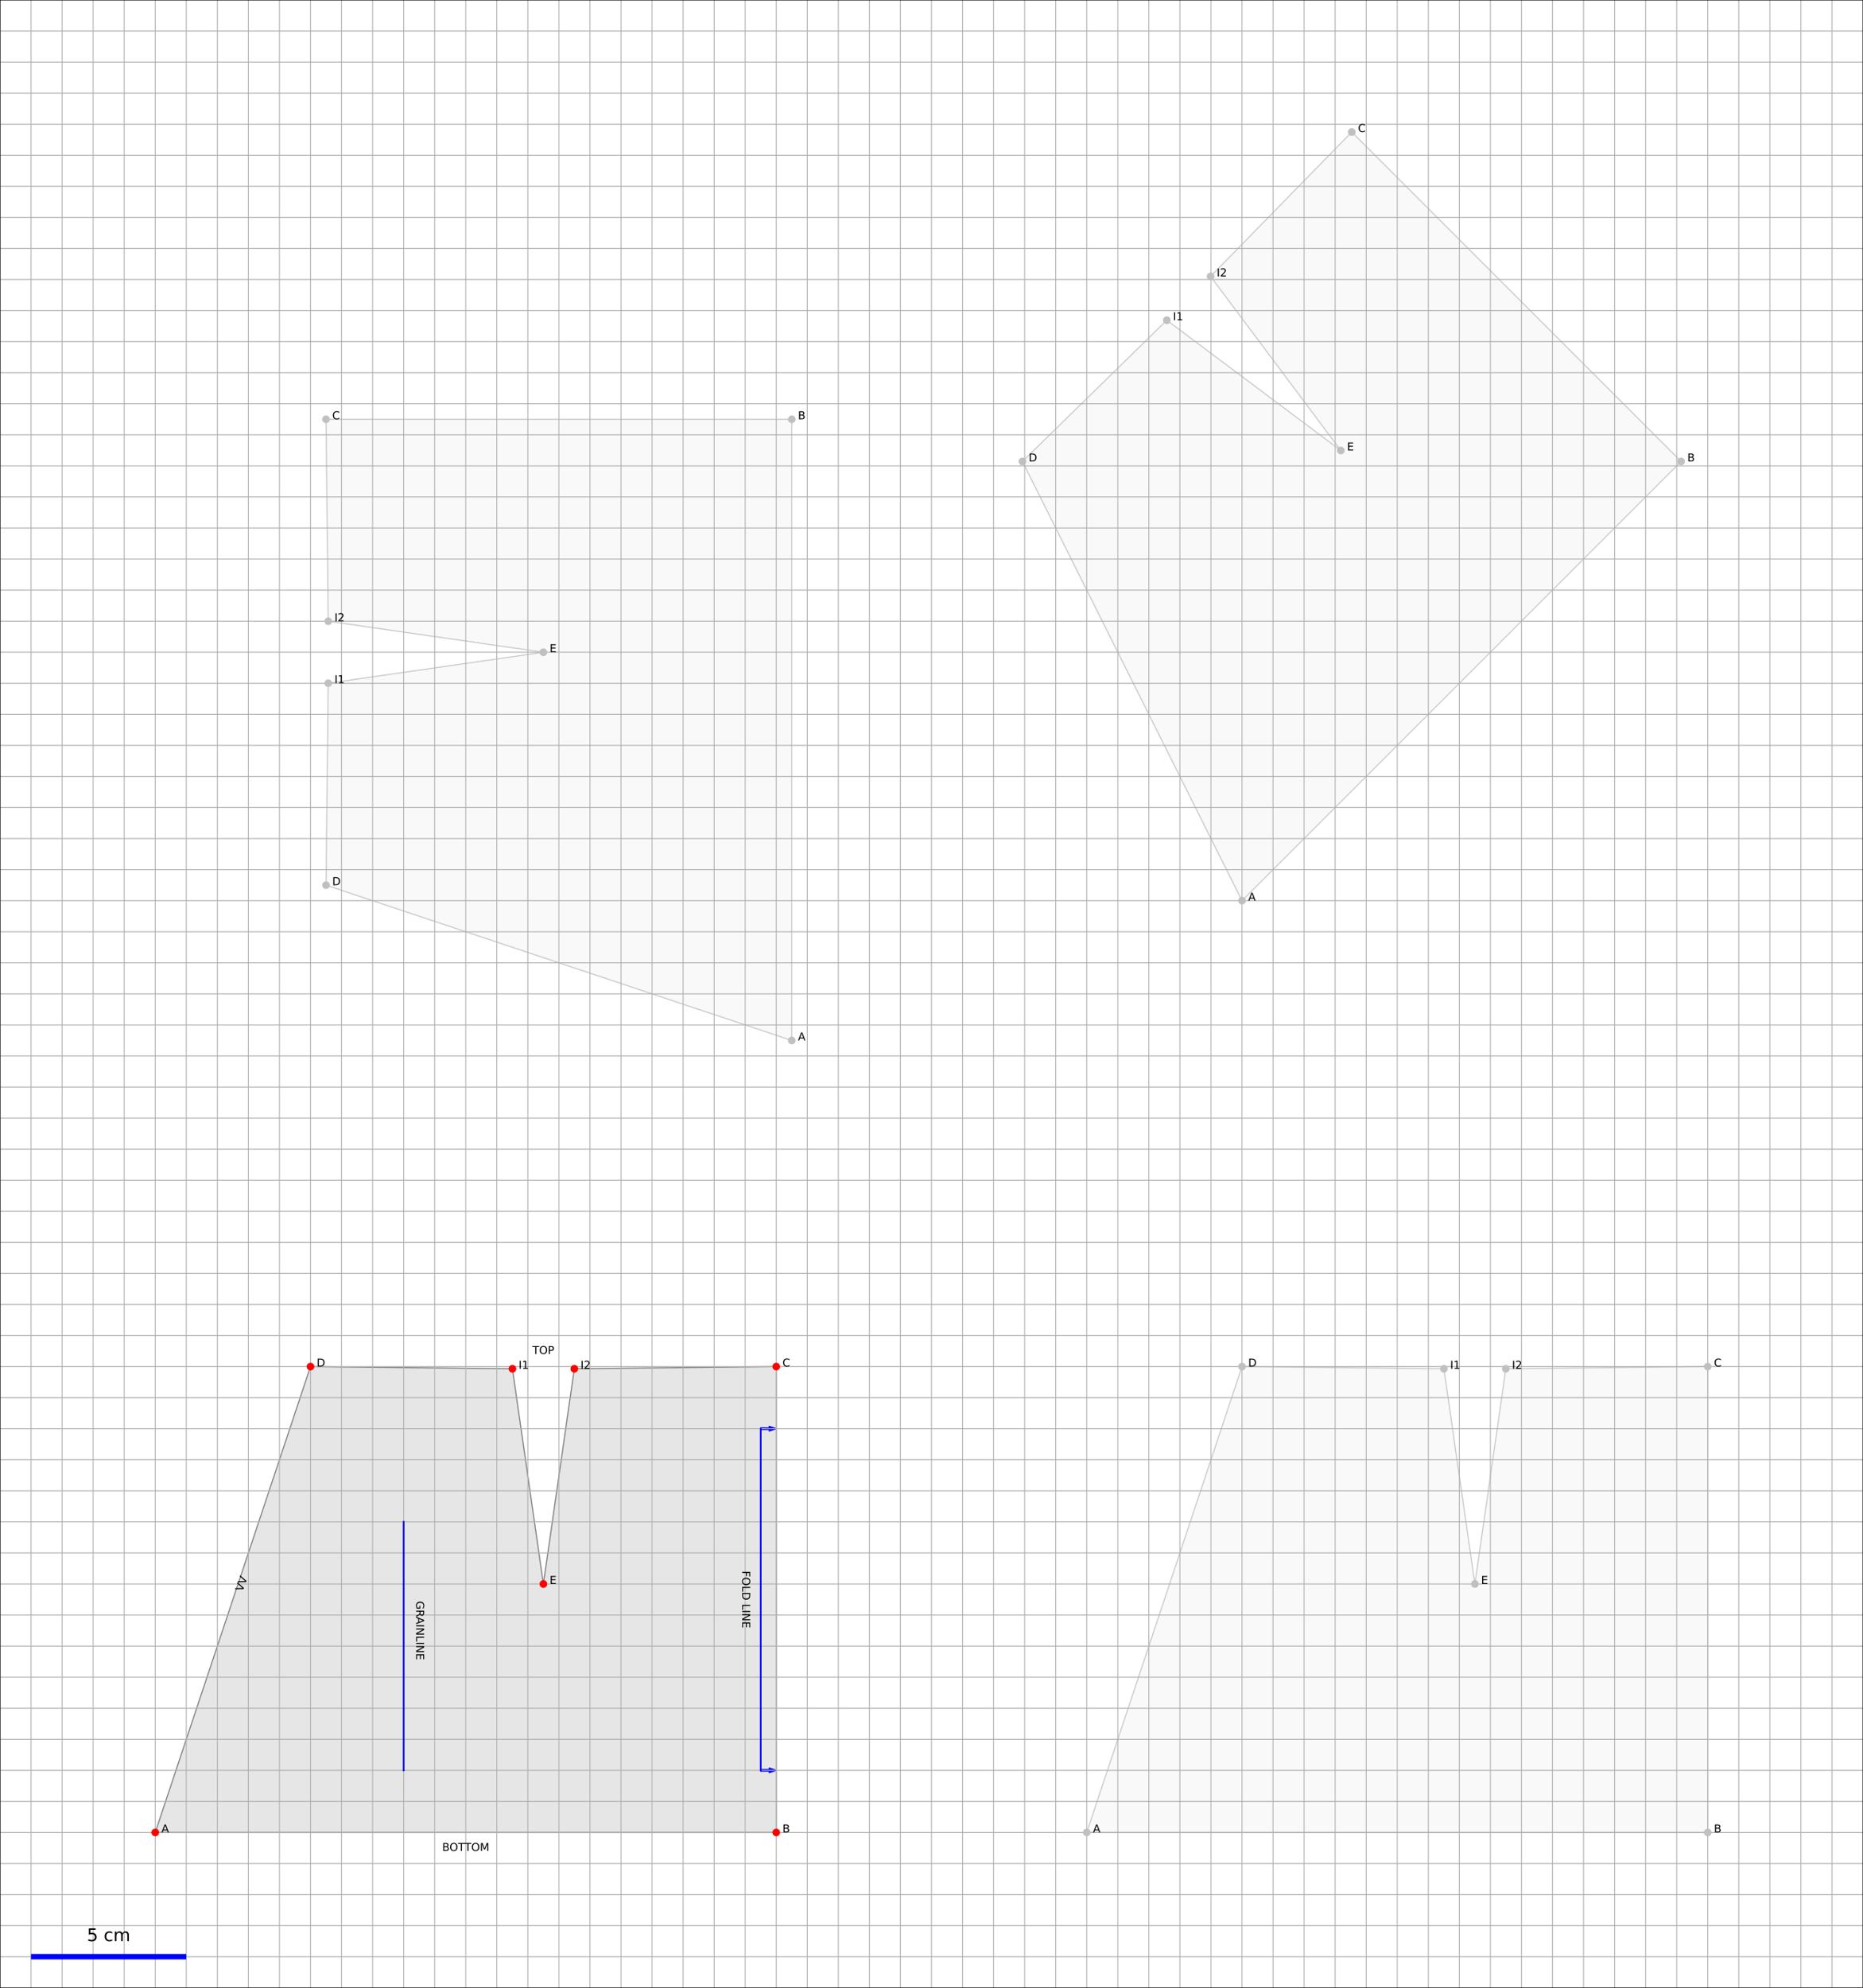 <?xml version="1.0" encoding="utf-8" standalone="no"?>
<!DOCTYPE svg PUBLIC "-//W3C//DTD SVG 1.1//EN"
  "http://www.w3.org/Graphics/SVG/1.1/DTD/svg11.dtd">
<!-- Created with matplotlib (https://matplotlib.org/) -->
<svg height="1814.173pt" version="1.1" viewBox="0 0 1700.787 1814.173" width="1700.787pt" xmlns="http://www.w3.org/2000/svg" xmlns:xlink="http://www.w3.org/1999/xlink">
 <defs>
  <style type="text/css">*{stroke-linecap:butt;stroke-linejoin:round;}</style>
 </defs>
 <g id="figure_1">
  <g id="patch_1">
   <path d="M 0 1814.173 
L 1700.787 1814.173 
L 1700.787 0 
L 0 0 
z
" style="fill:#ffffff;"/>
  </g>
  <g id="axes_1">
   <g id="patch_2">
    <path d="M 0 1814.173 
L 1700.787 1814.173 
L 1700.787 0 
L 0 0 
z
" style="fill:#ffffff;"/>
   </g>
   <g id="patch_3">
    <path clip-path="url(#pc9eefa5271)" d="M 992.126 1672.441 
L 1559.055 1672.441 
L 1559.055 1247.244 
L 1374.707 1249.265 
L 1346.457 1445.669 
L 1318.207 1249.265 
L 1133.858 1247.244 
z
" style="fill:#f5f5f5;opacity:0.5;stroke:#999999;stroke-linejoin:miter;"/>
   </g>
   <g id="patch_4">
    <path clip-path="url(#pc9eefa5271)" d="M 722.835 949.606 
L 722.835 382.677 
L 297.638 382.677 
L 299.659 567.025 
L 496.063 595.276 
L 299.659 623.526 
L 297.638 807.874 
z
" style="fill:#f5f5f5;opacity:0.5;stroke:#999999;stroke-linejoin:miter;"/>
   </g>
   <g id="patch_5">
    <path clip-path="url(#pc9eefa5271)" d="M 1133.858 822.047 
L 1534.738 421.168 
L 1234.078 120.508 
L 1105.153 252.291 
L 1224.056 411.146 
L 1065.202 292.243 
L 933.419 421.168 
z
" style="fill:#f5f5f5;opacity:0.5;stroke:#999999;stroke-linejoin:miter;"/>
   </g>
   <g id="patch_6">
    <path clip-path="url(#pc9eefa5271)" d="M 141.732 1672.441 
L 708.661 1672.441 
L 708.661 1247.244 
L 524.313 1249.265 
L 496.063 1445.669 
L 467.813 1249.265 
L 283.465 1247.244 
z
" style="fill:#e6e6e6;stroke:#808080;stroke-linejoin:miter;"/>
   </g>
   <g id="patch_7">
    <path clip-path="url(#pc9eefa5271)" d="M 708.661 1303.937 
L 702.283 1306.063 
L 702.283 1304.646 
L 694.488 1304.646 
L 694.488 1303.228 
L 702.283 1303.228 
L 702.283 1301.811 
z
" style="fill:#0000ff;stroke:#0000ff;stroke-linejoin:miter;"/>
   </g>
   <g id="patch_8">
    <path clip-path="url(#pc9eefa5271)" d="M 708.661 1615.748 
L 702.283 1617.874 
L 702.283 1616.457 
L 694.488 1616.457 
L 694.488 1615.039 
L 702.283 1615.039 
L 702.283 1613.622 
z
" style="fill:#0000ff;stroke:#0000ff;stroke-linejoin:miter;"/>
   </g>
   <g id="matplotlib.axis_1">
    <g id="xtick_1">
     <g id="line2d_1">
      <path clip-path="url(#pc9eefa5271)" d="M 0 1814.173 
L 0 0 
" style="fill:none;stroke:#b0b0b0;stroke-linecap:square;stroke-width:0.8;"/>
     </g>
    </g>
    <g id="xtick_2">
     <g id="line2d_2">
      <path clip-path="url(#pc9eefa5271)" d="M 28.346 1814.173 
L 28.346 0 
" style="fill:none;stroke:#b0b0b0;stroke-linecap:square;stroke-width:0.8;"/>
     </g>
    </g>
    <g id="xtick_3">
     <g id="line2d_3">
      <path clip-path="url(#pc9eefa5271)" d="M 56.693 1814.173 
L 56.693 0 
" style="fill:none;stroke:#b0b0b0;stroke-linecap:square;stroke-width:0.8;"/>
     </g>
    </g>
    <g id="xtick_4">
     <g id="line2d_4">
      <path clip-path="url(#pc9eefa5271)" d="M 85.039 1814.173 
L 85.039 0 
" style="fill:none;stroke:#b0b0b0;stroke-linecap:square;stroke-width:0.8;"/>
     </g>
    </g>
    <g id="xtick_5">
     <g id="line2d_5">
      <path clip-path="url(#pc9eefa5271)" d="M 113.386 1814.173 
L 113.386 0 
" style="fill:none;stroke:#b0b0b0;stroke-linecap:square;stroke-width:0.8;"/>
     </g>
    </g>
    <g id="xtick_6">
     <g id="line2d_6">
      <path clip-path="url(#pc9eefa5271)" d="M 141.732 1814.173 
L 141.732 0 
" style="fill:none;stroke:#b0b0b0;stroke-linecap:square;stroke-width:0.8;"/>
     </g>
    </g>
    <g id="xtick_7">
     <g id="line2d_7">
      <path clip-path="url(#pc9eefa5271)" d="M 170.079 1814.173 
L 170.079 0 
" style="fill:none;stroke:#b0b0b0;stroke-linecap:square;stroke-width:0.8;"/>
     </g>
    </g>
    <g id="xtick_8">
     <g id="line2d_8">
      <path clip-path="url(#pc9eefa5271)" d="M 198.425 1814.173 
L 198.425 0 
" style="fill:none;stroke:#b0b0b0;stroke-linecap:square;stroke-width:0.8;"/>
     </g>
    </g>
    <g id="xtick_9">
     <g id="line2d_9">
      <path clip-path="url(#pc9eefa5271)" d="M 226.772 1814.173 
L 226.772 0 
" style="fill:none;stroke:#b0b0b0;stroke-linecap:square;stroke-width:0.8;"/>
     </g>
    </g>
    <g id="xtick_10">
     <g id="line2d_10">
      <path clip-path="url(#pc9eefa5271)" d="M 255.118 1814.173 
L 255.118 0 
" style="fill:none;stroke:#b0b0b0;stroke-linecap:square;stroke-width:0.8;"/>
     </g>
    </g>
    <g id="xtick_11">
     <g id="line2d_11">
      <path clip-path="url(#pc9eefa5271)" d="M 283.465 1814.173 
L 283.465 0 
" style="fill:none;stroke:#b0b0b0;stroke-linecap:square;stroke-width:0.8;"/>
     </g>
    </g>
    <g id="xtick_12">
     <g id="line2d_12">
      <path clip-path="url(#pc9eefa5271)" d="M 311.811 1814.173 
L 311.811 0 
" style="fill:none;stroke:#b0b0b0;stroke-linecap:square;stroke-width:0.8;"/>
     </g>
    </g>
    <g id="xtick_13">
     <g id="line2d_13">
      <path clip-path="url(#pc9eefa5271)" d="M 340.157 1814.173 
L 340.157 0 
" style="fill:none;stroke:#b0b0b0;stroke-linecap:square;stroke-width:0.8;"/>
     </g>
    </g>
    <g id="xtick_14">
     <g id="line2d_14">
      <path clip-path="url(#pc9eefa5271)" d="M 368.504 1814.173 
L 368.504 0 
" style="fill:none;stroke:#b0b0b0;stroke-linecap:square;stroke-width:0.8;"/>
     </g>
    </g>
    <g id="xtick_15">
     <g id="line2d_15">
      <path clip-path="url(#pc9eefa5271)" d="M 396.85 1814.173 
L 396.85 0 
" style="fill:none;stroke:#b0b0b0;stroke-linecap:square;stroke-width:0.8;"/>
     </g>
    </g>
    <g id="xtick_16">
     <g id="line2d_16">
      <path clip-path="url(#pc9eefa5271)" d="M 425.197 1814.173 
L 425.197 0 
" style="fill:none;stroke:#b0b0b0;stroke-linecap:square;stroke-width:0.8;"/>
     </g>
    </g>
    <g id="xtick_17">
     <g id="line2d_17">
      <path clip-path="url(#pc9eefa5271)" d="M 453.543 1814.173 
L 453.543 0 
" style="fill:none;stroke:#b0b0b0;stroke-linecap:square;stroke-width:0.8;"/>
     </g>
    </g>
    <g id="xtick_18">
     <g id="line2d_18">
      <path clip-path="url(#pc9eefa5271)" d="M 481.89 1814.173 
L 481.89 0 
" style="fill:none;stroke:#b0b0b0;stroke-linecap:square;stroke-width:0.8;"/>
     </g>
    </g>
    <g id="xtick_19">
     <g id="line2d_19">
      <path clip-path="url(#pc9eefa5271)" d="M 510.236 1814.173 
L 510.236 0 
" style="fill:none;stroke:#b0b0b0;stroke-linecap:square;stroke-width:0.8;"/>
     </g>
    </g>
    <g id="xtick_20">
     <g id="line2d_20">
      <path clip-path="url(#pc9eefa5271)" d="M 538.583 1814.173 
L 538.583 0 
" style="fill:none;stroke:#b0b0b0;stroke-linecap:square;stroke-width:0.8;"/>
     </g>
    </g>
    <g id="xtick_21">
     <g id="line2d_21">
      <path clip-path="url(#pc9eefa5271)" d="M 566.929 1814.173 
L 566.929 0 
" style="fill:none;stroke:#b0b0b0;stroke-linecap:square;stroke-width:0.8;"/>
     </g>
    </g>
    <g id="xtick_22">
     <g id="line2d_22">
      <path clip-path="url(#pc9eefa5271)" d="M 595.276 1814.173 
L 595.276 0 
" style="fill:none;stroke:#b0b0b0;stroke-linecap:square;stroke-width:0.8;"/>
     </g>
    </g>
    <g id="xtick_23">
     <g id="line2d_23">
      <path clip-path="url(#pc9eefa5271)" d="M 623.622 1814.173 
L 623.622 0 
" style="fill:none;stroke:#b0b0b0;stroke-linecap:square;stroke-width:0.8;"/>
     </g>
    </g>
    <g id="xtick_24">
     <g id="line2d_24">
      <path clip-path="url(#pc9eefa5271)" d="M 651.969 1814.173 
L 651.969 0 
" style="fill:none;stroke:#b0b0b0;stroke-linecap:square;stroke-width:0.8;"/>
     </g>
    </g>
    <g id="xtick_25">
     <g id="line2d_25">
      <path clip-path="url(#pc9eefa5271)" d="M 680.315 1814.173 
L 680.315 0 
" style="fill:none;stroke:#b0b0b0;stroke-linecap:square;stroke-width:0.8;"/>
     </g>
    </g>
    <g id="xtick_26">
     <g id="line2d_26">
      <path clip-path="url(#pc9eefa5271)" d="M 708.661 1814.173 
L 708.661 0 
" style="fill:none;stroke:#b0b0b0;stroke-linecap:square;stroke-width:0.8;"/>
     </g>
    </g>
    <g id="xtick_27">
     <g id="line2d_27">
      <path clip-path="url(#pc9eefa5271)" d="M 737.008 1814.173 
L 737.008 0 
" style="fill:none;stroke:#b0b0b0;stroke-linecap:square;stroke-width:0.8;"/>
     </g>
    </g>
    <g id="xtick_28">
     <g id="line2d_28">
      <path clip-path="url(#pc9eefa5271)" d="M 765.354 1814.173 
L 765.354 0 
" style="fill:none;stroke:#b0b0b0;stroke-linecap:square;stroke-width:0.8;"/>
     </g>
    </g>
    <g id="xtick_29">
     <g id="line2d_29">
      <path clip-path="url(#pc9eefa5271)" d="M 793.701 1814.173 
L 793.701 0 
" style="fill:none;stroke:#b0b0b0;stroke-linecap:square;stroke-width:0.8;"/>
     </g>
    </g>
    <g id="xtick_30">
     <g id="line2d_30">
      <path clip-path="url(#pc9eefa5271)" d="M 822.047 1814.173 
L 822.047 0 
" style="fill:none;stroke:#b0b0b0;stroke-linecap:square;stroke-width:0.8;"/>
     </g>
    </g>
    <g id="xtick_31">
     <g id="line2d_31">
      <path clip-path="url(#pc9eefa5271)" d="M 850.394 1814.173 
L 850.394 0 
" style="fill:none;stroke:#b0b0b0;stroke-linecap:square;stroke-width:0.8;"/>
     </g>
    </g>
    <g id="xtick_32">
     <g id="line2d_32">
      <path clip-path="url(#pc9eefa5271)" d="M 878.74 1814.173 
L 878.74 0 
" style="fill:none;stroke:#b0b0b0;stroke-linecap:square;stroke-width:0.8;"/>
     </g>
    </g>
    <g id="xtick_33">
     <g id="line2d_33">
      <path clip-path="url(#pc9eefa5271)" d="M 907.087 1814.173 
L 907.087 0 
" style="fill:none;stroke:#b0b0b0;stroke-linecap:square;stroke-width:0.8;"/>
     </g>
    </g>
    <g id="xtick_34">
     <g id="line2d_34">
      <path clip-path="url(#pc9eefa5271)" d="M 935.433 1814.173 
L 935.433 0 
" style="fill:none;stroke:#b0b0b0;stroke-linecap:square;stroke-width:0.8;"/>
     </g>
    </g>
    <g id="xtick_35">
     <g id="line2d_35">
      <path clip-path="url(#pc9eefa5271)" d="M 963.78 1814.173 
L 963.78 0 
" style="fill:none;stroke:#b0b0b0;stroke-linecap:square;stroke-width:0.8;"/>
     </g>
    </g>
    <g id="xtick_36">
     <g id="line2d_36">
      <path clip-path="url(#pc9eefa5271)" d="M 992.126 1814.173 
L 992.126 0 
" style="fill:none;stroke:#b0b0b0;stroke-linecap:square;stroke-width:0.8;"/>
     </g>
    </g>
    <g id="xtick_37">
     <g id="line2d_37">
      <path clip-path="url(#pc9eefa5271)" d="M 1020.472 1814.173 
L 1020.472 0 
" style="fill:none;stroke:#b0b0b0;stroke-linecap:square;stroke-width:0.8;"/>
     </g>
    </g>
    <g id="xtick_38">
     <g id="line2d_38">
      <path clip-path="url(#pc9eefa5271)" d="M 1048.819 1814.173 
L 1048.819 0 
" style="fill:none;stroke:#b0b0b0;stroke-linecap:square;stroke-width:0.8;"/>
     </g>
    </g>
    <g id="xtick_39">
     <g id="line2d_39">
      <path clip-path="url(#pc9eefa5271)" d="M 1077.165 1814.173 
L 1077.165 0 
" style="fill:none;stroke:#b0b0b0;stroke-linecap:square;stroke-width:0.8;"/>
     </g>
    </g>
    <g id="xtick_40">
     <g id="line2d_40">
      <path clip-path="url(#pc9eefa5271)" d="M 1105.512 1814.173 
L 1105.512 0 
" style="fill:none;stroke:#b0b0b0;stroke-linecap:square;stroke-width:0.8;"/>
     </g>
    </g>
    <g id="xtick_41">
     <g id="line2d_41">
      <path clip-path="url(#pc9eefa5271)" d="M 1133.858 1814.173 
L 1133.858 0 
" style="fill:none;stroke:#b0b0b0;stroke-linecap:square;stroke-width:0.8;"/>
     </g>
    </g>
    <g id="xtick_42">
     <g id="line2d_42">
      <path clip-path="url(#pc9eefa5271)" d="M 1162.205 1814.173 
L 1162.205 0 
" style="fill:none;stroke:#b0b0b0;stroke-linecap:square;stroke-width:0.8;"/>
     </g>
    </g>
    <g id="xtick_43">
     <g id="line2d_43">
      <path clip-path="url(#pc9eefa5271)" d="M 1190.551 1814.173 
L 1190.551 0 
" style="fill:none;stroke:#b0b0b0;stroke-linecap:square;stroke-width:0.8;"/>
     </g>
    </g>
    <g id="xtick_44">
     <g id="line2d_44">
      <path clip-path="url(#pc9eefa5271)" d="M 1218.898 1814.173 
L 1218.898 0 
" style="fill:none;stroke:#b0b0b0;stroke-linecap:square;stroke-width:0.8;"/>
     </g>
    </g>
    <g id="xtick_45">
     <g id="line2d_45">
      <path clip-path="url(#pc9eefa5271)" d="M 1247.244 1814.173 
L 1247.244 0 
" style="fill:none;stroke:#b0b0b0;stroke-linecap:square;stroke-width:0.8;"/>
     </g>
    </g>
    <g id="xtick_46">
     <g id="line2d_46">
      <path clip-path="url(#pc9eefa5271)" d="M 1275.591 1814.173 
L 1275.591 0 
" style="fill:none;stroke:#b0b0b0;stroke-linecap:square;stroke-width:0.8;"/>
     </g>
    </g>
    <g id="xtick_47">
     <g id="line2d_47">
      <path clip-path="url(#pc9eefa5271)" d="M 1303.937 1814.173 
L 1303.937 0 
" style="fill:none;stroke:#b0b0b0;stroke-linecap:square;stroke-width:0.8;"/>
     </g>
    </g>
    <g id="xtick_48">
     <g id="line2d_48">
      <path clip-path="url(#pc9eefa5271)" d="M 1332.283 1814.173 
L 1332.283 0 
" style="fill:none;stroke:#b0b0b0;stroke-linecap:square;stroke-width:0.8;"/>
     </g>
    </g>
    <g id="xtick_49">
     <g id="line2d_49">
      <path clip-path="url(#pc9eefa5271)" d="M 1360.63 1814.173 
L 1360.63 0 
" style="fill:none;stroke:#b0b0b0;stroke-linecap:square;stroke-width:0.8;"/>
     </g>
    </g>
    <g id="xtick_50">
     <g id="line2d_50">
      <path clip-path="url(#pc9eefa5271)" d="M 1388.976 1814.173 
L 1388.976 0 
" style="fill:none;stroke:#b0b0b0;stroke-linecap:square;stroke-width:0.8;"/>
     </g>
    </g>
    <g id="xtick_51">
     <g id="line2d_51">
      <path clip-path="url(#pc9eefa5271)" d="M 1417.323 1814.173 
L 1417.323 0 
" style="fill:none;stroke:#b0b0b0;stroke-linecap:square;stroke-width:0.8;"/>
     </g>
    </g>
    <g id="xtick_52">
     <g id="line2d_52">
      <path clip-path="url(#pc9eefa5271)" d="M 1445.669 1814.173 
L 1445.669 0 
" style="fill:none;stroke:#b0b0b0;stroke-linecap:square;stroke-width:0.8;"/>
     </g>
    </g>
    <g id="xtick_53">
     <g id="line2d_53">
      <path clip-path="url(#pc9eefa5271)" d="M 1474.016 1814.173 
L 1474.016 0 
" style="fill:none;stroke:#b0b0b0;stroke-linecap:square;stroke-width:0.8;"/>
     </g>
    </g>
    <g id="xtick_54">
     <g id="line2d_54">
      <path clip-path="url(#pc9eefa5271)" d="M 1502.362 1814.173 
L 1502.362 0 
" style="fill:none;stroke:#b0b0b0;stroke-linecap:square;stroke-width:0.8;"/>
     </g>
    </g>
    <g id="xtick_55">
     <g id="line2d_55">
      <path clip-path="url(#pc9eefa5271)" d="M 1530.709 1814.173 
L 1530.709 0 
" style="fill:none;stroke:#b0b0b0;stroke-linecap:square;stroke-width:0.8;"/>
     </g>
    </g>
    <g id="xtick_56">
     <g id="line2d_56">
      <path clip-path="url(#pc9eefa5271)" d="M 1559.055 1814.173 
L 1559.055 0 
" style="fill:none;stroke:#b0b0b0;stroke-linecap:square;stroke-width:0.8;"/>
     </g>
    </g>
    <g id="xtick_57">
     <g id="line2d_57">
      <path clip-path="url(#pc9eefa5271)" d="M 1587.402 1814.173 
L 1587.402 0 
" style="fill:none;stroke:#b0b0b0;stroke-linecap:square;stroke-width:0.8;"/>
     </g>
    </g>
    <g id="xtick_58">
     <g id="line2d_58">
      <path clip-path="url(#pc9eefa5271)" d="M 1615.748 1814.173 
L 1615.748 0 
" style="fill:none;stroke:#b0b0b0;stroke-linecap:square;stroke-width:0.8;"/>
     </g>
    </g>
    <g id="xtick_59">
     <g id="line2d_59">
      <path clip-path="url(#pc9eefa5271)" d="M 1644.094 1814.173 
L 1644.094 0 
" style="fill:none;stroke:#b0b0b0;stroke-linecap:square;stroke-width:0.8;"/>
     </g>
    </g>
    <g id="xtick_60">
     <g id="line2d_60">
      <path clip-path="url(#pc9eefa5271)" d="M 1672.441 1814.173 
L 1672.441 0 
" style="fill:none;stroke:#b0b0b0;stroke-linecap:square;stroke-width:0.8;"/>
     </g>
    </g>
   </g>
   <g id="matplotlib.axis_2">
    <g id="ytick_1">
     <g id="line2d_61">
      <path clip-path="url(#pc9eefa5271)" d="M 0 1814.173 
L 1700.787 1814.173 
" style="fill:none;stroke:#b0b0b0;stroke-linecap:square;stroke-width:0.8;"/>
     </g>
    </g>
    <g id="ytick_2">
     <g id="line2d_62">
      <path clip-path="url(#pc9eefa5271)" d="M 0 1785.827 
L 1700.787 1785.827 
" style="fill:none;stroke:#b0b0b0;stroke-linecap:square;stroke-width:0.8;"/>
     </g>
    </g>
    <g id="ytick_3">
     <g id="line2d_63">
      <path clip-path="url(#pc9eefa5271)" d="M 0 1757.48 
L 1700.787 1757.48 
" style="fill:none;stroke:#b0b0b0;stroke-linecap:square;stroke-width:0.8;"/>
     </g>
    </g>
    <g id="ytick_4">
     <g id="line2d_64">
      <path clip-path="url(#pc9eefa5271)" d="M 0 1729.134 
L 1700.787 1729.134 
" style="fill:none;stroke:#b0b0b0;stroke-linecap:square;stroke-width:0.8;"/>
     </g>
    </g>
    <g id="ytick_5">
     <g id="line2d_65">
      <path clip-path="url(#pc9eefa5271)" d="M 0 1700.787 
L 1700.787 1700.787 
" style="fill:none;stroke:#b0b0b0;stroke-linecap:square;stroke-width:0.8;"/>
     </g>
    </g>
    <g id="ytick_6">
     <g id="line2d_66">
      <path clip-path="url(#pc9eefa5271)" d="M 0 1672.441 
L 1700.787 1672.441 
" style="fill:none;stroke:#b0b0b0;stroke-linecap:square;stroke-width:0.8;"/>
     </g>
    </g>
    <g id="ytick_7">
     <g id="line2d_67">
      <path clip-path="url(#pc9eefa5271)" d="M 0 1644.094 
L 1700.787 1644.094 
" style="fill:none;stroke:#b0b0b0;stroke-linecap:square;stroke-width:0.8;"/>
     </g>
    </g>
    <g id="ytick_8">
     <g id="line2d_68">
      <path clip-path="url(#pc9eefa5271)" d="M 0 1615.748 
L 1700.787 1615.748 
" style="fill:none;stroke:#b0b0b0;stroke-linecap:square;stroke-width:0.8;"/>
     </g>
    </g>
    <g id="ytick_9">
     <g id="line2d_69">
      <path clip-path="url(#pc9eefa5271)" d="M 0 1587.402 
L 1700.787 1587.402 
" style="fill:none;stroke:#b0b0b0;stroke-linecap:square;stroke-width:0.8;"/>
     </g>
    </g>
    <g id="ytick_10">
     <g id="line2d_70">
      <path clip-path="url(#pc9eefa5271)" d="M 0 1559.055 
L 1700.787 1559.055 
" style="fill:none;stroke:#b0b0b0;stroke-linecap:square;stroke-width:0.8;"/>
     </g>
    </g>
    <g id="ytick_11">
     <g id="line2d_71">
      <path clip-path="url(#pc9eefa5271)" d="M 0 1530.709 
L 1700.787 1530.709 
" style="fill:none;stroke:#b0b0b0;stroke-linecap:square;stroke-width:0.8;"/>
     </g>
    </g>
    <g id="ytick_12">
     <g id="line2d_72">
      <path clip-path="url(#pc9eefa5271)" d="M 0 1502.362 
L 1700.787 1502.362 
" style="fill:none;stroke:#b0b0b0;stroke-linecap:square;stroke-width:0.8;"/>
     </g>
    </g>
    <g id="ytick_13">
     <g id="line2d_73">
      <path clip-path="url(#pc9eefa5271)" d="M 0 1474.016 
L 1700.787 1474.016 
" style="fill:none;stroke:#b0b0b0;stroke-linecap:square;stroke-width:0.8;"/>
     </g>
    </g>
    <g id="ytick_14">
     <g id="line2d_74">
      <path clip-path="url(#pc9eefa5271)" d="M 0 1445.669 
L 1700.787 1445.669 
" style="fill:none;stroke:#b0b0b0;stroke-linecap:square;stroke-width:0.8;"/>
     </g>
    </g>
    <g id="ytick_15">
     <g id="line2d_75">
      <path clip-path="url(#pc9eefa5271)" d="M 0 1417.323 
L 1700.787 1417.323 
" style="fill:none;stroke:#b0b0b0;stroke-linecap:square;stroke-width:0.8;"/>
     </g>
    </g>
    <g id="ytick_16">
     <g id="line2d_76">
      <path clip-path="url(#pc9eefa5271)" d="M 0 1388.976 
L 1700.787 1388.976 
" style="fill:none;stroke:#b0b0b0;stroke-linecap:square;stroke-width:0.8;"/>
     </g>
    </g>
    <g id="ytick_17">
     <g id="line2d_77">
      <path clip-path="url(#pc9eefa5271)" d="M 0 1360.63 
L 1700.787 1360.63 
" style="fill:none;stroke:#b0b0b0;stroke-linecap:square;stroke-width:0.8;"/>
     </g>
    </g>
    <g id="ytick_18">
     <g id="line2d_78">
      <path clip-path="url(#pc9eefa5271)" d="M 0 1332.283 
L 1700.787 1332.283 
" style="fill:none;stroke:#b0b0b0;stroke-linecap:square;stroke-width:0.8;"/>
     </g>
    </g>
    <g id="ytick_19">
     <g id="line2d_79">
      <path clip-path="url(#pc9eefa5271)" d="M 0 1303.937 
L 1700.787 1303.937 
" style="fill:none;stroke:#b0b0b0;stroke-linecap:square;stroke-width:0.8;"/>
     </g>
    </g>
    <g id="ytick_20">
     <g id="line2d_80">
      <path clip-path="url(#pc9eefa5271)" d="M 0 1275.591 
L 1700.787 1275.591 
" style="fill:none;stroke:#b0b0b0;stroke-linecap:square;stroke-width:0.8;"/>
     </g>
    </g>
    <g id="ytick_21">
     <g id="line2d_81">
      <path clip-path="url(#pc9eefa5271)" d="M 0 1247.244 
L 1700.787 1247.244 
" style="fill:none;stroke:#b0b0b0;stroke-linecap:square;stroke-width:0.8;"/>
     </g>
    </g>
    <g id="ytick_22">
     <g id="line2d_82">
      <path clip-path="url(#pc9eefa5271)" d="M 0 1218.898 
L 1700.787 1218.898 
" style="fill:none;stroke:#b0b0b0;stroke-linecap:square;stroke-width:0.8;"/>
     </g>
    </g>
    <g id="ytick_23">
     <g id="line2d_83">
      <path clip-path="url(#pc9eefa5271)" d="M 0 1190.551 
L 1700.787 1190.551 
" style="fill:none;stroke:#b0b0b0;stroke-linecap:square;stroke-width:0.8;"/>
     </g>
    </g>
    <g id="ytick_24">
     <g id="line2d_84">
      <path clip-path="url(#pc9eefa5271)" d="M 0 1162.205 
L 1700.787 1162.205 
" style="fill:none;stroke:#b0b0b0;stroke-linecap:square;stroke-width:0.8;"/>
     </g>
    </g>
    <g id="ytick_25">
     <g id="line2d_85">
      <path clip-path="url(#pc9eefa5271)" d="M 0 1133.858 
L 1700.787 1133.858 
" style="fill:none;stroke:#b0b0b0;stroke-linecap:square;stroke-width:0.8;"/>
     </g>
    </g>
    <g id="ytick_26">
     <g id="line2d_86">
      <path clip-path="url(#pc9eefa5271)" d="M 0 1105.512 
L 1700.787 1105.512 
" style="fill:none;stroke:#b0b0b0;stroke-linecap:square;stroke-width:0.8;"/>
     </g>
    </g>
    <g id="ytick_27">
     <g id="line2d_87">
      <path clip-path="url(#pc9eefa5271)" d="M 0 1077.165 
L 1700.787 1077.165 
" style="fill:none;stroke:#b0b0b0;stroke-linecap:square;stroke-width:0.8;"/>
     </g>
    </g>
    <g id="ytick_28">
     <g id="line2d_88">
      <path clip-path="url(#pc9eefa5271)" d="M 0 1048.819 
L 1700.787 1048.819 
" style="fill:none;stroke:#b0b0b0;stroke-linecap:square;stroke-width:0.8;"/>
     </g>
    </g>
    <g id="ytick_29">
     <g id="line2d_89">
      <path clip-path="url(#pc9eefa5271)" d="M 0 1020.472 
L 1700.787 1020.472 
" style="fill:none;stroke:#b0b0b0;stroke-linecap:square;stroke-width:0.8;"/>
     </g>
    </g>
    <g id="ytick_30">
     <g id="line2d_90">
      <path clip-path="url(#pc9eefa5271)" d="M 0 992.126 
L 1700.787 992.126 
" style="fill:none;stroke:#b0b0b0;stroke-linecap:square;stroke-width:0.8;"/>
     </g>
    </g>
    <g id="ytick_31">
     <g id="line2d_91">
      <path clip-path="url(#pc9eefa5271)" d="M 0 963.78 
L 1700.787 963.78 
" style="fill:none;stroke:#b0b0b0;stroke-linecap:square;stroke-width:0.8;"/>
     </g>
    </g>
    <g id="ytick_32">
     <g id="line2d_92">
      <path clip-path="url(#pc9eefa5271)" d="M 0 935.433 
L 1700.787 935.433 
" style="fill:none;stroke:#b0b0b0;stroke-linecap:square;stroke-width:0.8;"/>
     </g>
    </g>
    <g id="ytick_33">
     <g id="line2d_93">
      <path clip-path="url(#pc9eefa5271)" d="M 0 907.087 
L 1700.787 907.087 
" style="fill:none;stroke:#b0b0b0;stroke-linecap:square;stroke-width:0.8;"/>
     </g>
    </g>
    <g id="ytick_34">
     <g id="line2d_94">
      <path clip-path="url(#pc9eefa5271)" d="M 0 878.74 
L 1700.787 878.74 
" style="fill:none;stroke:#b0b0b0;stroke-linecap:square;stroke-width:0.8;"/>
     </g>
    </g>
    <g id="ytick_35">
     <g id="line2d_95">
      <path clip-path="url(#pc9eefa5271)" d="M 0 850.394 
L 1700.787 850.394 
" style="fill:none;stroke:#b0b0b0;stroke-linecap:square;stroke-width:0.8;"/>
     </g>
    </g>
    <g id="ytick_36">
     <g id="line2d_96">
      <path clip-path="url(#pc9eefa5271)" d="M 0 822.047 
L 1700.787 822.047 
" style="fill:none;stroke:#b0b0b0;stroke-linecap:square;stroke-width:0.8;"/>
     </g>
    </g>
    <g id="ytick_37">
     <g id="line2d_97">
      <path clip-path="url(#pc9eefa5271)" d="M 0 793.701 
L 1700.787 793.701 
" style="fill:none;stroke:#b0b0b0;stroke-linecap:square;stroke-width:0.8;"/>
     </g>
    </g>
    <g id="ytick_38">
     <g id="line2d_98">
      <path clip-path="url(#pc9eefa5271)" d="M 0 765.354 
L 1700.787 765.354 
" style="fill:none;stroke:#b0b0b0;stroke-linecap:square;stroke-width:0.8;"/>
     </g>
    </g>
    <g id="ytick_39">
     <g id="line2d_99">
      <path clip-path="url(#pc9eefa5271)" d="M 0 737.008 
L 1700.787 737.008 
" style="fill:none;stroke:#b0b0b0;stroke-linecap:square;stroke-width:0.8;"/>
     </g>
    </g>
    <g id="ytick_40">
     <g id="line2d_100">
      <path clip-path="url(#pc9eefa5271)" d="M 0 708.661 
L 1700.787 708.661 
" style="fill:none;stroke:#b0b0b0;stroke-linecap:square;stroke-width:0.8;"/>
     </g>
    </g>
    <g id="ytick_41">
     <g id="line2d_101">
      <path clip-path="url(#pc9eefa5271)" d="M 0 680.315 
L 1700.787 680.315 
" style="fill:none;stroke:#b0b0b0;stroke-linecap:square;stroke-width:0.8;"/>
     </g>
    </g>
    <g id="ytick_42">
     <g id="line2d_102">
      <path clip-path="url(#pc9eefa5271)" d="M 0 651.969 
L 1700.787 651.969 
" style="fill:none;stroke:#b0b0b0;stroke-linecap:square;stroke-width:0.8;"/>
     </g>
    </g>
    <g id="ytick_43">
     <g id="line2d_103">
      <path clip-path="url(#pc9eefa5271)" d="M 0 623.622 
L 1700.787 623.622 
" style="fill:none;stroke:#b0b0b0;stroke-linecap:square;stroke-width:0.8;"/>
     </g>
    </g>
    <g id="ytick_44">
     <g id="line2d_104">
      <path clip-path="url(#pc9eefa5271)" d="M 0 595.276 
L 1700.787 595.276 
" style="fill:none;stroke:#b0b0b0;stroke-linecap:square;stroke-width:0.8;"/>
     </g>
    </g>
    <g id="ytick_45">
     <g id="line2d_105">
      <path clip-path="url(#pc9eefa5271)" d="M 0 566.929 
L 1700.787 566.929 
" style="fill:none;stroke:#b0b0b0;stroke-linecap:square;stroke-width:0.8;"/>
     </g>
    </g>
    <g id="ytick_46">
     <g id="line2d_106">
      <path clip-path="url(#pc9eefa5271)" d="M 0 538.583 
L 1700.787 538.583 
" style="fill:none;stroke:#b0b0b0;stroke-linecap:square;stroke-width:0.8;"/>
     </g>
    </g>
    <g id="ytick_47">
     <g id="line2d_107">
      <path clip-path="url(#pc9eefa5271)" d="M 0 510.236 
L 1700.787 510.236 
" style="fill:none;stroke:#b0b0b0;stroke-linecap:square;stroke-width:0.8;"/>
     </g>
    </g>
    <g id="ytick_48">
     <g id="line2d_108">
      <path clip-path="url(#pc9eefa5271)" d="M 0 481.89 
L 1700.787 481.89 
" style="fill:none;stroke:#b0b0b0;stroke-linecap:square;stroke-width:0.8;"/>
     </g>
    </g>
    <g id="ytick_49">
     <g id="line2d_109">
      <path clip-path="url(#pc9eefa5271)" d="M 0 453.543 
L 1700.787 453.543 
" style="fill:none;stroke:#b0b0b0;stroke-linecap:square;stroke-width:0.8;"/>
     </g>
    </g>
    <g id="ytick_50">
     <g id="line2d_110">
      <path clip-path="url(#pc9eefa5271)" d="M 0 425.197 
L 1700.787 425.197 
" style="fill:none;stroke:#b0b0b0;stroke-linecap:square;stroke-width:0.8;"/>
     </g>
    </g>
    <g id="ytick_51">
     <g id="line2d_111">
      <path clip-path="url(#pc9eefa5271)" d="M 0 396.85 
L 1700.787 396.85 
" style="fill:none;stroke:#b0b0b0;stroke-linecap:square;stroke-width:0.8;"/>
     </g>
    </g>
    <g id="ytick_52">
     <g id="line2d_112">
      <path clip-path="url(#pc9eefa5271)" d="M 0 368.504 
L 1700.787 368.504 
" style="fill:none;stroke:#b0b0b0;stroke-linecap:square;stroke-width:0.8;"/>
     </g>
    </g>
    <g id="ytick_53">
     <g id="line2d_113">
      <path clip-path="url(#pc9eefa5271)" d="M 0 340.157 
L 1700.787 340.157 
" style="fill:none;stroke:#b0b0b0;stroke-linecap:square;stroke-width:0.8;"/>
     </g>
    </g>
    <g id="ytick_54">
     <g id="line2d_114">
      <path clip-path="url(#pc9eefa5271)" d="M 0 311.811 
L 1700.787 311.811 
" style="fill:none;stroke:#b0b0b0;stroke-linecap:square;stroke-width:0.8;"/>
     </g>
    </g>
    <g id="ytick_55">
     <g id="line2d_115">
      <path clip-path="url(#pc9eefa5271)" d="M 0 283.465 
L 1700.787 283.465 
" style="fill:none;stroke:#b0b0b0;stroke-linecap:square;stroke-width:0.8;"/>
     </g>
    </g>
    <g id="ytick_56">
     <g id="line2d_116">
      <path clip-path="url(#pc9eefa5271)" d="M 0 255.118 
L 1700.787 255.118 
" style="fill:none;stroke:#b0b0b0;stroke-linecap:square;stroke-width:0.8;"/>
     </g>
    </g>
    <g id="ytick_57">
     <g id="line2d_117">
      <path clip-path="url(#pc9eefa5271)" d="M 0 226.772 
L 1700.787 226.772 
" style="fill:none;stroke:#b0b0b0;stroke-linecap:square;stroke-width:0.8;"/>
     </g>
    </g>
    <g id="ytick_58">
     <g id="line2d_118">
      <path clip-path="url(#pc9eefa5271)" d="M 0 198.425 
L 1700.787 198.425 
" style="fill:none;stroke:#b0b0b0;stroke-linecap:square;stroke-width:0.8;"/>
     </g>
    </g>
    <g id="ytick_59">
     <g id="line2d_119">
      <path clip-path="url(#pc9eefa5271)" d="M 0 170.079 
L 1700.787 170.079 
" style="fill:none;stroke:#b0b0b0;stroke-linecap:square;stroke-width:0.8;"/>
     </g>
    </g>
    <g id="ytick_60">
     <g id="line2d_120">
      <path clip-path="url(#pc9eefa5271)" d="M 0 141.732 
L 1700.787 141.732 
" style="fill:none;stroke:#b0b0b0;stroke-linecap:square;stroke-width:0.8;"/>
     </g>
    </g>
    <g id="ytick_61">
     <g id="line2d_121">
      <path clip-path="url(#pc9eefa5271)" d="M 0 113.386 
L 1700.787 113.386 
" style="fill:none;stroke:#b0b0b0;stroke-linecap:square;stroke-width:0.8;"/>
     </g>
    </g>
    <g id="ytick_62">
     <g id="line2d_122">
      <path clip-path="url(#pc9eefa5271)" d="M 0 85.039 
L 1700.787 85.039 
" style="fill:none;stroke:#b0b0b0;stroke-linecap:square;stroke-width:0.8;"/>
     </g>
    </g>
    <g id="ytick_63">
     <g id="line2d_123">
      <path clip-path="url(#pc9eefa5271)" d="M 0 56.693 
L 1700.787 56.693 
" style="fill:none;stroke:#b0b0b0;stroke-linecap:square;stroke-width:0.8;"/>
     </g>
    </g>
    <g id="ytick_64">
     <g id="line2d_124">
      <path clip-path="url(#pc9eefa5271)" d="M 0 28.346 
L 1700.787 28.346 
" style="fill:none;stroke:#b0b0b0;stroke-linecap:square;stroke-width:0.8;"/>
     </g>
    </g>
   </g>
   <g id="line2d_125">
    <defs>
     <path d="M 0 3 
C 0.796 3 1.559 2.684 2.121 2.121 
C 2.684 1.559 3 0.796 3 0 
C 3 -0.796 2.684 -1.559 2.121 -2.121 
C 1.559 -2.684 0.796 -3 0 -3 
C -0.796 -3 -1.559 -2.684 -2.121 -2.121 
C -2.684 -1.559 -3 -0.796 -3 0 
C -3 0.796 -2.684 1.559 -2.121 2.121 
C -1.559 2.684 -0.796 3 0 3 
z
" id="m442fb293bc" style="stroke:#c0c0c0;"/>
    </defs>
    <g clip-path="url(#pc9eefa5271)">
     <use style="fill:#c0c0c0;stroke:#c0c0c0;" x="992.126" xlink:href="#m442fb293bc" y="1672.441"/>
    </g>
   </g>
   <g id="line2d_126">
    <g clip-path="url(#pc9eefa5271)">
     <use style="fill:#c0c0c0;stroke:#c0c0c0;" x="1559.055" xlink:href="#m442fb293bc" y="1672.441"/>
    </g>
   </g>
   <g id="line2d_127">
    <g clip-path="url(#pc9eefa5271)">
     <use style="fill:#c0c0c0;stroke:#c0c0c0;" x="1559.055" xlink:href="#m442fb293bc" y="1247.244"/>
    </g>
   </g>
   <g id="line2d_128">
    <g clip-path="url(#pc9eefa5271)">
     <use style="fill:#c0c0c0;stroke:#c0c0c0;" x="1133.858" xlink:href="#m442fb293bc" y="1247.244"/>
    </g>
   </g>
   <g id="line2d_129">
    <g clip-path="url(#pc9eefa5271)">
     <use style="fill:#c0c0c0;stroke:#c0c0c0;" x="1346.457" xlink:href="#m442fb293bc" y="1445.669"/>
    </g>
   </g>
   <g id="line2d_130">
    <g clip-path="url(#pc9eefa5271)">
     <use style="fill:#c0c0c0;stroke:#c0c0c0;" x="1318.207" xlink:href="#m442fb293bc" y="1249.265"/>
    </g>
   </g>
   <g id="line2d_131">
    <g clip-path="url(#pc9eefa5271)">
     <use style="fill:#c0c0c0;stroke:#c0c0c0;" x="1374.707" xlink:href="#m442fb293bc" y="1249.265"/>
    </g>
   </g>
   <g id="line2d_132">
    <g clip-path="url(#pc9eefa5271)">
     <use style="fill:#c0c0c0;stroke:#c0c0c0;" x="722.835" xlink:href="#m442fb293bc" y="949.606"/>
    </g>
   </g>
   <g id="line2d_133">
    <g clip-path="url(#pc9eefa5271)">
     <use style="fill:#c0c0c0;stroke:#c0c0c0;" x="722.835" xlink:href="#m442fb293bc" y="382.677"/>
    </g>
   </g>
   <g id="line2d_134">
    <g clip-path="url(#pc9eefa5271)">
     <use style="fill:#c0c0c0;stroke:#c0c0c0;" x="297.638" xlink:href="#m442fb293bc" y="382.677"/>
    </g>
   </g>
   <g id="line2d_135">
    <g clip-path="url(#pc9eefa5271)">
     <use style="fill:#c0c0c0;stroke:#c0c0c0;" x="297.638" xlink:href="#m442fb293bc" y="807.874"/>
    </g>
   </g>
   <g id="line2d_136">
    <g clip-path="url(#pc9eefa5271)">
     <use style="fill:#c0c0c0;stroke:#c0c0c0;" x="496.063" xlink:href="#m442fb293bc" y="595.276"/>
    </g>
   </g>
   <g id="line2d_137">
    <g clip-path="url(#pc9eefa5271)">
     <use style="fill:#c0c0c0;stroke:#c0c0c0;" x="299.659" xlink:href="#m442fb293bc" y="623.526"/>
    </g>
   </g>
   <g id="line2d_138">
    <g clip-path="url(#pc9eefa5271)">
     <use style="fill:#c0c0c0;stroke:#c0c0c0;" x="299.659" xlink:href="#m442fb293bc" y="567.025"/>
    </g>
   </g>
   <g id="line2d_139">
    <g clip-path="url(#pc9eefa5271)">
     <use style="fill:#c0c0c0;stroke:#c0c0c0;" x="1133.858" xlink:href="#m442fb293bc" y="822.047"/>
    </g>
   </g>
   <g id="line2d_140">
    <g clip-path="url(#pc9eefa5271)">
     <use style="fill:#c0c0c0;stroke:#c0c0c0;" x="1534.738" xlink:href="#m442fb293bc" y="421.168"/>
    </g>
   </g>
   <g id="line2d_141">
    <g clip-path="url(#pc9eefa5271)">
     <use style="fill:#c0c0c0;stroke:#c0c0c0;" x="1234.078" xlink:href="#m442fb293bc" y="120.508"/>
    </g>
   </g>
   <g id="line2d_142">
    <g clip-path="url(#pc9eefa5271)">
     <use style="fill:#c0c0c0;stroke:#c0c0c0;" x="933.419" xlink:href="#m442fb293bc" y="421.168"/>
    </g>
   </g>
   <g id="line2d_143">
    <g clip-path="url(#pc9eefa5271)">
     <use style="fill:#c0c0c0;stroke:#c0c0c0;" x="1224.056" xlink:href="#m442fb293bc" y="411.146"/>
    </g>
   </g>
   <g id="line2d_144">
    <g clip-path="url(#pc9eefa5271)">
     <use style="fill:#c0c0c0;stroke:#c0c0c0;" x="1065.202" xlink:href="#m442fb293bc" y="292.243"/>
    </g>
   </g>
   <g id="line2d_145">
    <g clip-path="url(#pc9eefa5271)">
     <use style="fill:#c0c0c0;stroke:#c0c0c0;" x="1105.153" xlink:href="#m442fb293bc" y="252.291"/>
    </g>
   </g>
   <g id="line2d_146">
    <defs>
     <path d="M 0 3 
C 0.796 3 1.559 2.684 2.121 2.121 
C 2.684 1.559 3 0.796 3 0 
C 3 -0.796 2.684 -1.559 2.121 -2.121 
C 1.559 -2.684 0.796 -3 0 -3 
C -0.796 -3 -1.559 -2.684 -2.121 -2.121 
C -2.684 -1.559 -3 -0.796 -3 0 
C -3 0.796 -2.684 1.559 -2.121 2.121 
C -1.559 2.684 -0.796 3 0 3 
z
" id="m77b1667e5c" style="stroke:#ff0000;"/>
    </defs>
    <g clip-path="url(#pc9eefa5271)">
     <use style="fill:#ff0000;stroke:#ff0000;" x="141.732" xlink:href="#m77b1667e5c" y="1672.441"/>
    </g>
   </g>
   <g id="line2d_147">
    <g clip-path="url(#pc9eefa5271)">
     <use style="fill:#ff0000;stroke:#ff0000;" x="708.661" xlink:href="#m77b1667e5c" y="1672.441"/>
    </g>
   </g>
   <g id="line2d_148">
    <g clip-path="url(#pc9eefa5271)">
     <use style="fill:#ff0000;stroke:#ff0000;" x="708.661" xlink:href="#m77b1667e5c" y="1247.244"/>
    </g>
   </g>
   <g id="line2d_149">
    <g clip-path="url(#pc9eefa5271)">
     <use style="fill:#ff0000;stroke:#ff0000;" x="283.465" xlink:href="#m77b1667e5c" y="1247.244"/>
    </g>
   </g>
   <g id="line2d_150">
    <g clip-path="url(#pc9eefa5271)">
     <use style="fill:#ff0000;stroke:#ff0000;" x="496.063" xlink:href="#m77b1667e5c" y="1445.669"/>
    </g>
   </g>
   <g id="line2d_151">
    <g clip-path="url(#pc9eefa5271)">
     <use style="fill:#ff0000;stroke:#ff0000;" x="467.813" xlink:href="#m77b1667e5c" y="1249.265"/>
    </g>
   </g>
   <g id="line2d_152">
    <g clip-path="url(#pc9eefa5271)">
     <use style="fill:#ff0000;stroke:#ff0000;" x="524.313" xlink:href="#m77b1667e5c" y="1249.265"/>
    </g>
   </g>
   <g id="line2d_153">
    <path clip-path="url(#pc9eefa5271)" d="M 368.504 1388.976 
L 368.504 1615.748 
" style="fill:none;stroke:#0000ff;stroke-linecap:square;stroke-width:1.5;"/>
   </g>
   <g id="line2d_154">
    <path clip-path="url(#pc9eefa5271)" d="M 694.488 1303.937 
L 694.488 1615.748 
" style="fill:none;stroke:#0000ff;stroke-linecap:square;stroke-width:1.5;"/>
   </g>
   <g id="line2d_155">
    <path clip-path="url(#pc9eefa5271)" d="M 28.346 1785.827 
L 170.079 1785.827 
" style="fill:none;stroke:#0000ff;stroke-width:5;"/>
   </g>
   <g id="patch_9">
    <path d="M 0 1814.173 
L 0 0 
" style="fill:none;stroke:#000000;stroke-linecap:square;stroke-linejoin:miter;stroke-width:0.8;"/>
   </g>
   <g id="patch_10">
    <path d="M 1700.787 1814.173 
L 1700.787 0 
" style="fill:none;stroke:#000000;stroke-linecap:square;stroke-linejoin:miter;stroke-width:0.8;"/>
   </g>
   <g id="patch_11">
    <path d="M 0 1814.173 
L 1700.787 1814.173 
" style="fill:none;stroke:#000000;stroke-linecap:square;stroke-linejoin:miter;stroke-width:0.8;"/>
   </g>
   <g id="patch_12">
    <path d="M 0 0 
L 1700.787 0 
" style="fill:none;stroke:#000000;stroke-linecap:square;stroke-linejoin:miter;stroke-width:0.8;"/>
   </g>
   <g id="text_1">
    <!-- A -->
    <g transform="translate(997.795 1672.441)scale(0.1 -0.1)">
     <defs>
      <path d="M 34.188 63.188 
L 20.797 26.906 
L 47.609 26.906 
z
M 28.609 72.906 
L 39.797 72.906 
L 67.578 0 
L 57.328 0 
L 50.688 18.703 
L 17.828 18.703 
L 11.188 0 
L 0.781 0 
z
" id="DejaVuSans-65"/>
     </defs>
     <use xlink:href="#DejaVuSans-65"/>
    </g>
   </g>
   <g id="text_2">
    <!-- B -->
    <g transform="translate(1564.724 1672.441)scale(0.1 -0.1)">
     <defs>
      <path d="M 19.672 34.812 
L 19.672 8.109 
L 35.5 8.109 
Q 43.453 8.109 47.281 11.406 
Q 51.125 14.703 51.125 21.484 
Q 51.125 28.328 47.281 31.562 
Q 43.453 34.812 35.5 34.812 
z
M 19.672 64.797 
L 19.672 42.828 
L 34.281 42.828 
Q 41.5 42.828 45.031 45.531 
Q 48.578 48.25 48.578 53.812 
Q 48.578 59.328 45.031 62.062 
Q 41.5 64.797 34.281 64.797 
z
M 9.812 72.906 
L 35.016 72.906 
Q 46.297 72.906 52.391 68.219 
Q 58.5 63.531 58.5 54.891 
Q 58.5 48.188 55.375 44.234 
Q 52.25 40.281 46.188 39.312 
Q 53.469 37.75 57.5 32.781 
Q 61.531 27.828 61.531 20.406 
Q 61.531 10.641 54.891 5.312 
Q 48.25 0 35.984 0 
L 9.812 0 
z
" id="DejaVuSans-66"/>
     </defs>
     <use xlink:href="#DejaVuSans-66"/>
    </g>
   </g>
   <g id="text_3">
    <!-- C -->
    <g transform="translate(1564.724 1247.244)scale(0.1 -0.1)">
     <defs>
      <path d="M 64.406 67.281 
L 64.406 56.891 
Q 59.422 61.531 53.781 63.812 
Q 48.141 66.109 41.797 66.109 
Q 29.297 66.109 22.656 58.469 
Q 16.016 50.828 16.016 36.375 
Q 16.016 21.969 22.656 14.328 
Q 29.297 6.688 41.797 6.688 
Q 48.141 6.688 53.781 8.984 
Q 59.422 11.281 64.406 15.922 
L 64.406 5.609 
Q 59.234 2.094 53.438 0.328 
Q 47.656 -1.422 41.219 -1.422 
Q 24.656 -1.422 15.125 8.703 
Q 5.609 18.844 5.609 36.375 
Q 5.609 53.953 15.125 64.078 
Q 24.656 74.219 41.219 74.219 
Q 47.75 74.219 53.531 72.484 
Q 59.328 70.75 64.406 67.281 
z
" id="DejaVuSans-67"/>
     </defs>
     <use xlink:href="#DejaVuSans-67"/>
    </g>
   </g>
   <g id="text_4">
    <!-- D -->
    <g transform="translate(1139.528 1247.244)scale(0.1 -0.1)">
     <defs>
      <path d="M 19.672 64.797 
L 19.672 8.109 
L 31.594 8.109 
Q 46.688 8.109 53.688 14.938 
Q 60.688 21.781 60.688 36.531 
Q 60.688 51.172 53.688 57.984 
Q 46.688 64.797 31.594 64.797 
z
M 9.812 72.906 
L 30.078 72.906 
Q 51.266 72.906 61.172 64.094 
Q 71.094 55.281 71.094 36.531 
Q 71.094 17.672 61.125 8.828 
Q 51.172 0 30.078 0 
L 9.812 0 
z
" id="DejaVuSans-68"/>
     </defs>
     <use xlink:href="#DejaVuSans-68"/>
    </g>
   </g>
   <g id="text_5">
    <!-- E -->
    <g transform="translate(1352.126 1445.669)scale(0.1 -0.1)">
     <defs>
      <path d="M 9.812 72.906 
L 55.906 72.906 
L 55.906 64.594 
L 19.672 64.594 
L 19.672 43.016 
L 54.391 43.016 
L 54.391 34.719 
L 19.672 34.719 
L 19.672 8.297 
L 56.781 8.297 
L 56.781 0 
L 9.812 0 
z
" id="DejaVuSans-69"/>
     </defs>
     <use xlink:href="#DejaVuSans-69"/>
    </g>
   </g>
   <g id="text_6">
    <!-- I1 -->
    <g transform="translate(1323.876 1249.265)scale(0.1 -0.1)">
     <defs>
      <path d="M 9.812 72.906 
L 19.672 72.906 
L 19.672 0 
L 9.812 0 
z
" id="DejaVuSans-73"/>
      <path d="M 12.406 8.297 
L 28.516 8.297 
L 28.516 63.922 
L 10.984 60.406 
L 10.984 69.391 
L 28.422 72.906 
L 38.281 72.906 
L 38.281 8.297 
L 54.391 8.297 
L 54.391 0 
L 12.406 0 
z
" id="DejaVuSans-49"/>
     </defs>
     <use xlink:href="#DejaVuSans-73"/>
     <use x="29.492" xlink:href="#DejaVuSans-49"/>
    </g>
   </g>
   <g id="text_7">
    <!-- I2 -->
    <g transform="translate(1380.376 1249.265)scale(0.1 -0.1)">
     <defs>
      <path d="M 19.188 8.297 
L 53.609 8.297 
L 53.609 0 
L 7.328 0 
L 7.328 8.297 
Q 12.938 14.109 22.625 23.891 
Q 32.328 33.688 34.812 36.531 
Q 39.547 41.844 41.422 45.531 
Q 43.312 49.219 43.312 52.781 
Q 43.312 58.594 39.234 62.25 
Q 35.156 65.922 28.609 65.922 
Q 23.969 65.922 18.812 64.312 
Q 13.672 62.703 7.812 59.422 
L 7.812 69.391 
Q 13.766 71.781 18.938 73 
Q 24.125 74.219 28.422 74.219 
Q 39.75 74.219 46.484 68.547 
Q 53.219 62.891 53.219 53.422 
Q 53.219 48.922 51.531 44.891 
Q 49.859 40.875 45.406 35.406 
Q 44.188 33.984 37.641 27.219 
Q 31.109 20.453 19.188 8.297 
z
" id="DejaVuSans-50"/>
     </defs>
     <use xlink:href="#DejaVuSans-73"/>
     <use x="29.492" xlink:href="#DejaVuSans-50"/>
    </g>
   </g>
   <g id="text_8">
    <!-- A -->
    <g transform="translate(728.504 949.606)scale(0.1 -0.1)">
     <use xlink:href="#DejaVuSans-65"/>
    </g>
   </g>
   <g id="text_9">
    <!-- B -->
    <g transform="translate(728.504 382.677)scale(0.1 -0.1)">
     <use xlink:href="#DejaVuSans-66"/>
    </g>
   </g>
   <g id="text_10">
    <!-- C -->
    <g transform="translate(303.307 382.677)scale(0.1 -0.1)">
     <use xlink:href="#DejaVuSans-67"/>
    </g>
   </g>
   <g id="text_11">
    <!-- D -->
    <g transform="translate(303.307 807.874)scale(0.1 -0.1)">
     <use xlink:href="#DejaVuSans-68"/>
    </g>
   </g>
   <g id="text_12">
    <!-- E -->
    <g transform="translate(501.732 595.276)scale(0.1 -0.1)">
     <use xlink:href="#DejaVuSans-69"/>
    </g>
   </g>
   <g id="text_13">
    <!-- I1 -->
    <g transform="translate(305.328 623.526)scale(0.1 -0.1)">
     <use xlink:href="#DejaVuSans-73"/>
     <use x="29.492" xlink:href="#DejaVuSans-49"/>
    </g>
   </g>
   <g id="text_14">
    <!-- I2 -->
    <g transform="translate(305.328 567.025)scale(0.1 -0.1)">
     <use xlink:href="#DejaVuSans-73"/>
     <use x="29.492" xlink:href="#DejaVuSans-50"/>
    </g>
   </g>
   <g id="text_15">
    <!-- A -->
    <g transform="translate(1139.528 822.047)scale(0.1 -0.1)">
     <use xlink:href="#DejaVuSans-65"/>
    </g>
   </g>
   <g id="text_16">
    <!-- B -->
    <g transform="translate(1540.407 421.168)scale(0.1 -0.1)">
     <use xlink:href="#DejaVuSans-66"/>
    </g>
   </g>
   <g id="text_17">
    <!-- C -->
    <g transform="translate(1239.747 120.508)scale(0.1 -0.1)">
     <use xlink:href="#DejaVuSans-67"/>
    </g>
   </g>
   <g id="text_18">
    <!-- D -->
    <g transform="translate(939.088 421.168)scale(0.1 -0.1)">
     <use xlink:href="#DejaVuSans-68"/>
    </g>
   </g>
   <g id="text_19">
    <!-- E -->
    <g transform="translate(1229.725 411.146)scale(0.1 -0.1)">
     <use xlink:href="#DejaVuSans-69"/>
    </g>
   </g>
   <g id="text_20">
    <!-- I1 -->
    <g transform="translate(1070.871 292.243)scale(0.1 -0.1)">
     <use xlink:href="#DejaVuSans-73"/>
     <use x="29.492" xlink:href="#DejaVuSans-49"/>
    </g>
   </g>
   <g id="text_21">
    <!-- I2 -->
    <g transform="translate(1110.823 252.291)scale(0.1 -0.1)">
     <use xlink:href="#DejaVuSans-73"/>
     <use x="29.492" xlink:href="#DejaVuSans-50"/>
    </g>
   </g>
   <g id="text_22">
    <!-- A -->
    <g transform="translate(147.402 1672.441)scale(0.1 -0.1)">
     <use xlink:href="#DejaVuSans-65"/>
    </g>
   </g>
   <g id="text_23">
    <!-- B -->
    <g transform="translate(714.331 1672.441)scale(0.1 -0.1)">
     <use xlink:href="#DejaVuSans-66"/>
    </g>
   </g>
   <g id="text_24">
    <!-- C -->
    <g transform="translate(714.331 1247.244)scale(0.1 -0.1)">
     <use xlink:href="#DejaVuSans-67"/>
    </g>
   </g>
   <g id="text_25">
    <!-- D -->
    <g transform="translate(289.134 1247.244)scale(0.1 -0.1)">
     <use xlink:href="#DejaVuSans-68"/>
    </g>
   </g>
   <g id="text_26">
    <!-- E -->
    <g transform="translate(501.732 1445.669)scale(0.1 -0.1)">
     <use xlink:href="#DejaVuSans-69"/>
    </g>
   </g>
   <g id="text_27">
    <!-- I1 -->
    <g transform="translate(473.482 1249.265)scale(0.1 -0.1)">
     <use xlink:href="#DejaVuSans-73"/>
     <use x="29.492" xlink:href="#DejaVuSans-49"/>
    </g>
   </g>
   <g id="text_28">
    <!-- I2 -->
    <g transform="translate(529.982 1249.265)scale(0.1 -0.1)">
     <use xlink:href="#DejaVuSans-73"/>
     <use x="29.492" xlink:href="#DejaVuSans-50"/>
    </g>
   </g>
   <g id="text_29">
    <!-- GRAINLINE -->
    <g transform="translate(379.918 1461.244)rotate(-270)scale(0.1 -0.1)">
     <defs>
      <path d="M 59.516 10.406 
L 59.516 29.984 
L 43.406 29.984 
L 43.406 38.094 
L 69.281 38.094 
L 69.281 6.781 
Q 63.578 2.734 56.688 0.656 
Q 49.812 -1.422 42 -1.422 
Q 24.906 -1.422 15.25 8.562 
Q 5.609 18.562 5.609 36.375 
Q 5.609 54.25 15.25 64.234 
Q 24.906 74.219 42 74.219 
Q 49.125 74.219 55.547 72.453 
Q 61.969 70.703 67.391 67.281 
L 67.391 56.781 
Q 61.922 61.422 55.766 63.766 
Q 49.609 66.109 42.828 66.109 
Q 29.438 66.109 22.719 58.641 
Q 16.016 51.172 16.016 36.375 
Q 16.016 21.625 22.719 14.156 
Q 29.438 6.688 42.828 6.688 
Q 48.047 6.688 52.141 7.594 
Q 56.25 8.5 59.516 10.406 
z
" id="DejaVuSans-71"/>
      <path d="M 44.391 34.188 
Q 47.562 33.109 50.562 29.594 
Q 53.562 26.078 56.594 19.922 
L 66.609 0 
L 56 0 
L 46.688 18.703 
Q 43.062 26.031 39.672 28.422 
Q 36.281 30.812 30.422 30.812 
L 19.672 30.812 
L 19.672 0 
L 9.812 0 
L 9.812 72.906 
L 32.078 72.906 
Q 44.578 72.906 50.734 67.672 
Q 56.891 62.453 56.891 51.906 
Q 56.891 45.016 53.688 40.469 
Q 50.484 35.938 44.391 34.188 
z
M 19.672 64.797 
L 19.672 38.922 
L 32.078 38.922 
Q 39.203 38.922 42.844 42.219 
Q 46.484 45.516 46.484 51.906 
Q 46.484 58.297 42.844 61.547 
Q 39.203 64.797 32.078 64.797 
z
" id="DejaVuSans-82"/>
      <path d="M 9.812 72.906 
L 23.094 72.906 
L 55.422 11.922 
L 55.422 72.906 
L 64.984 72.906 
L 64.984 0 
L 51.703 0 
L 19.391 60.984 
L 19.391 0 
L 9.812 0 
z
" id="DejaVuSans-78"/>
      <path d="M 9.812 72.906 
L 19.672 72.906 
L 19.672 8.297 
L 55.172 8.297 
L 55.172 0 
L 9.812 0 
z
" id="DejaVuSans-76"/>
     </defs>
     <use xlink:href="#DejaVuSans-71"/>
     <use x="77.49" xlink:href="#DejaVuSans-82"/>
     <use x="142.973" xlink:href="#DejaVuSans-65"/>
     <use x="211.381" xlink:href="#DejaVuSans-73"/>
     <use x="240.873" xlink:href="#DejaVuSans-78"/>
     <use x="315.678" xlink:href="#DejaVuSans-76"/>
     <use x="371.391" xlink:href="#DejaVuSans-73"/>
     <use x="400.883" xlink:href="#DejaVuSans-78"/>
     <use x="475.688" xlink:href="#DejaVuSans-69"/>
    </g>
   </g>
   <g id="text_30">
    <!-- FOLD LINE -->
    <g transform="translate(677.556 1433.645)rotate(-270)scale(0.1 -0.1)">
     <defs>
      <path d="M 9.812 72.906 
L 51.703 72.906 
L 51.703 64.594 
L 19.672 64.594 
L 19.672 43.109 
L 48.578 43.109 
L 48.578 34.812 
L 19.672 34.812 
L 19.672 0 
L 9.812 0 
z
" id="DejaVuSans-70"/>
      <path d="M 39.406 66.219 
Q 28.656 66.219 22.328 58.203 
Q 16.016 50.203 16.016 36.375 
Q 16.016 22.609 22.328 14.594 
Q 28.656 6.594 39.406 6.594 
Q 50.141 6.594 56.422 14.594 
Q 62.703 22.609 62.703 36.375 
Q 62.703 50.203 56.422 58.203 
Q 50.141 66.219 39.406 66.219 
z
M 39.406 74.219 
Q 54.734 74.219 63.906 63.938 
Q 73.094 53.656 73.094 36.375 
Q 73.094 19.141 63.906 8.859 
Q 54.734 -1.422 39.406 -1.422 
Q 24.031 -1.422 14.812 8.828 
Q 5.609 19.094 5.609 36.375 
Q 5.609 53.656 14.812 63.938 
Q 24.031 74.219 39.406 74.219 
z
" id="DejaVuSans-79"/>
      <path id="DejaVuSans-32"/>
     </defs>
     <use xlink:href="#DejaVuSans-70"/>
     <use x="57.52" xlink:href="#DejaVuSans-79"/>
     <use x="136.23" xlink:href="#DejaVuSans-76"/>
     <use x="191.943" xlink:href="#DejaVuSans-68"/>
     <use x="268.945" xlink:href="#DejaVuSans-32"/>
     <use x="300.732" xlink:href="#DejaVuSans-76"/>
     <use x="356.445" xlink:href="#DejaVuSans-73"/>
     <use x="385.938" xlink:href="#DejaVuSans-78"/>
     <use x="460.742" xlink:href="#DejaVuSans-69"/>
    </g>
   </g>
   <g id="text_31">
    <!-- TOP -->
    <g transform="translate(486.058 1235.83)scale(0.1 -0.1)">
     <defs>
      <path d="M -0.297 72.906 
L 61.375 72.906 
L 61.375 64.594 
L 35.5 64.594 
L 35.5 0 
L 25.594 0 
L 25.594 64.594 
L -0.297 64.594 
z
" id="DejaVuSans-84"/>
      <path d="M 19.672 64.797 
L 19.672 37.406 
L 32.078 37.406 
Q 38.969 37.406 42.719 40.969 
Q 46.484 44.531 46.484 51.125 
Q 46.484 57.672 42.719 61.234 
Q 38.969 64.797 32.078 64.797 
z
M 9.812 72.906 
L 32.078 72.906 
Q 44.344 72.906 50.609 67.359 
Q 56.891 61.812 56.891 51.125 
Q 56.891 40.328 50.609 34.812 
Q 44.344 29.297 32.078 29.297 
L 19.672 29.297 
L 19.672 0 
L 9.812 0 
z
" id="DejaVuSans-80"/>
     </defs>
     <use xlink:href="#DejaVuSans-84"/>
     <use x="61.084" xlink:href="#DejaVuSans-79"/>
     <use x="139.795" xlink:href="#DejaVuSans-80"/>
    </g>
   </g>
   <g id="text_32">
    <!-- BOTTOM -->
    <g transform="translate(403.648 1689.374)scale(0.1 -0.1)">
     <defs>
      <path d="M 9.812 72.906 
L 24.516 72.906 
L 43.109 23.297 
L 61.812 72.906 
L 76.516 72.906 
L 76.516 0 
L 66.891 0 
L 66.891 64.016 
L 48.094 14.016 
L 38.188 14.016 
L 19.391 64.016 
L 19.391 0 
L 9.812 0 
z
" id="DejaVuSans-77"/>
     </defs>
     <use xlink:href="#DejaVuSans-66"/>
     <use x="66.854" xlink:href="#DejaVuSans-79"/>
     <use x="145.564" xlink:href="#DejaVuSans-84"/>
     <use x="204.898" xlink:href="#DejaVuSans-84"/>
     <use x="265.982" xlink:href="#DejaVuSans-79"/>
     <use x="344.693" xlink:href="#DejaVuSans-77"/>
    </g>
   </g>
   <g id="text_33">
    <!-- VV -->
    <g transform="translate(221.356 1453.041)rotate(-70)scale(0.1 -0.1)">
     <defs>
      <path d="M 28.609 0 
L 0.781 72.906 
L 11.078 72.906 
L 34.188 11.531 
L 57.328 72.906 
L 67.578 72.906 
L 39.797 0 
z
" id="DejaVuSans-86"/>
     </defs>
     <use xlink:href="#DejaVuSans-86"/>
     <use x="68.408" xlink:href="#DejaVuSans-86"/>
    </g>
   </g>
   <g id="text_34">
    <!-- 5 cm -->
    <g transform="translate(79.389 1771.654)scale(0.16 -0.16)">
     <defs>
      <path d="M 10.797 72.906 
L 49.516 72.906 
L 49.516 64.594 
L 19.828 64.594 
L 19.828 46.734 
Q 21.969 47.469 24.109 47.828 
Q 26.266 48.188 28.422 48.188 
Q 40.625 48.188 47.75 41.5 
Q 54.891 34.812 54.891 23.391 
Q 54.891 11.625 47.562 5.094 
Q 40.234 -1.422 26.906 -1.422 
Q 22.312 -1.422 17.547 -0.641 
Q 12.797 0.141 7.719 1.703 
L 7.719 11.625 
Q 12.109 9.234 16.797 8.062 
Q 21.484 6.891 26.703 6.891 
Q 35.156 6.891 40.078 11.328 
Q 45.016 15.766 45.016 23.391 
Q 45.016 31 40.078 35.438 
Q 35.156 39.891 26.703 39.891 
Q 22.75 39.891 18.812 39.016 
Q 14.891 38.141 10.797 36.281 
z
" id="DejaVuSans-53"/>
      <path d="M 48.781 52.594 
L 48.781 44.188 
Q 44.969 46.297 41.141 47.344 
Q 37.312 48.391 33.406 48.391 
Q 24.656 48.391 19.812 42.844 
Q 14.984 37.312 14.984 27.297 
Q 14.984 17.281 19.812 11.734 
Q 24.656 6.203 33.406 6.203 
Q 37.312 6.203 41.141 7.25 
Q 44.969 8.297 48.781 10.406 
L 48.781 2.094 
Q 45.016 0.344 40.984 -0.531 
Q 36.969 -1.422 32.422 -1.422 
Q 20.062 -1.422 12.781 6.344 
Q 5.516 14.109 5.516 27.297 
Q 5.516 40.672 12.859 48.328 
Q 20.219 56 33.016 56 
Q 37.156 56 41.109 55.141 
Q 45.062 54.297 48.781 52.594 
z
" id="DejaVuSans-99"/>
      <path d="M 52 44.188 
Q 55.375 50.25 60.062 53.125 
Q 64.75 56 71.094 56 
Q 79.641 56 84.281 50.016 
Q 88.922 44.047 88.922 33.016 
L 88.922 0 
L 79.891 0 
L 79.891 32.719 
Q 79.891 40.578 77.094 44.375 
Q 74.312 48.188 68.609 48.188 
Q 61.625 48.188 57.562 43.547 
Q 53.516 38.922 53.516 30.906 
L 53.516 0 
L 44.484 0 
L 44.484 32.719 
Q 44.484 40.625 41.703 44.406 
Q 38.922 48.188 33.109 48.188 
Q 26.219 48.188 22.156 43.531 
Q 18.109 38.875 18.109 30.906 
L 18.109 0 
L 9.078 0 
L 9.078 54.688 
L 18.109 54.688 
L 18.109 46.188 
Q 21.188 51.219 25.484 53.609 
Q 29.781 56 35.688 56 
Q 41.656 56 45.828 52.969 
Q 50 49.953 52 44.188 
z
" id="DejaVuSans-109"/>
     </defs>
     <use xlink:href="#DejaVuSans-53"/>
     <use x="63.623" xlink:href="#DejaVuSans-32"/>
     <use x="95.41" xlink:href="#DejaVuSans-99"/>
     <use x="150.391" xlink:href="#DejaVuSans-109"/>
    </g>
   </g>
  </g>
 </g>
 <defs>
  <clipPath id="pc9eefa5271">
   <rect height="1814.173" width="1700.787" x="0" y="0"/>
  </clipPath>
 </defs>
</svg>
